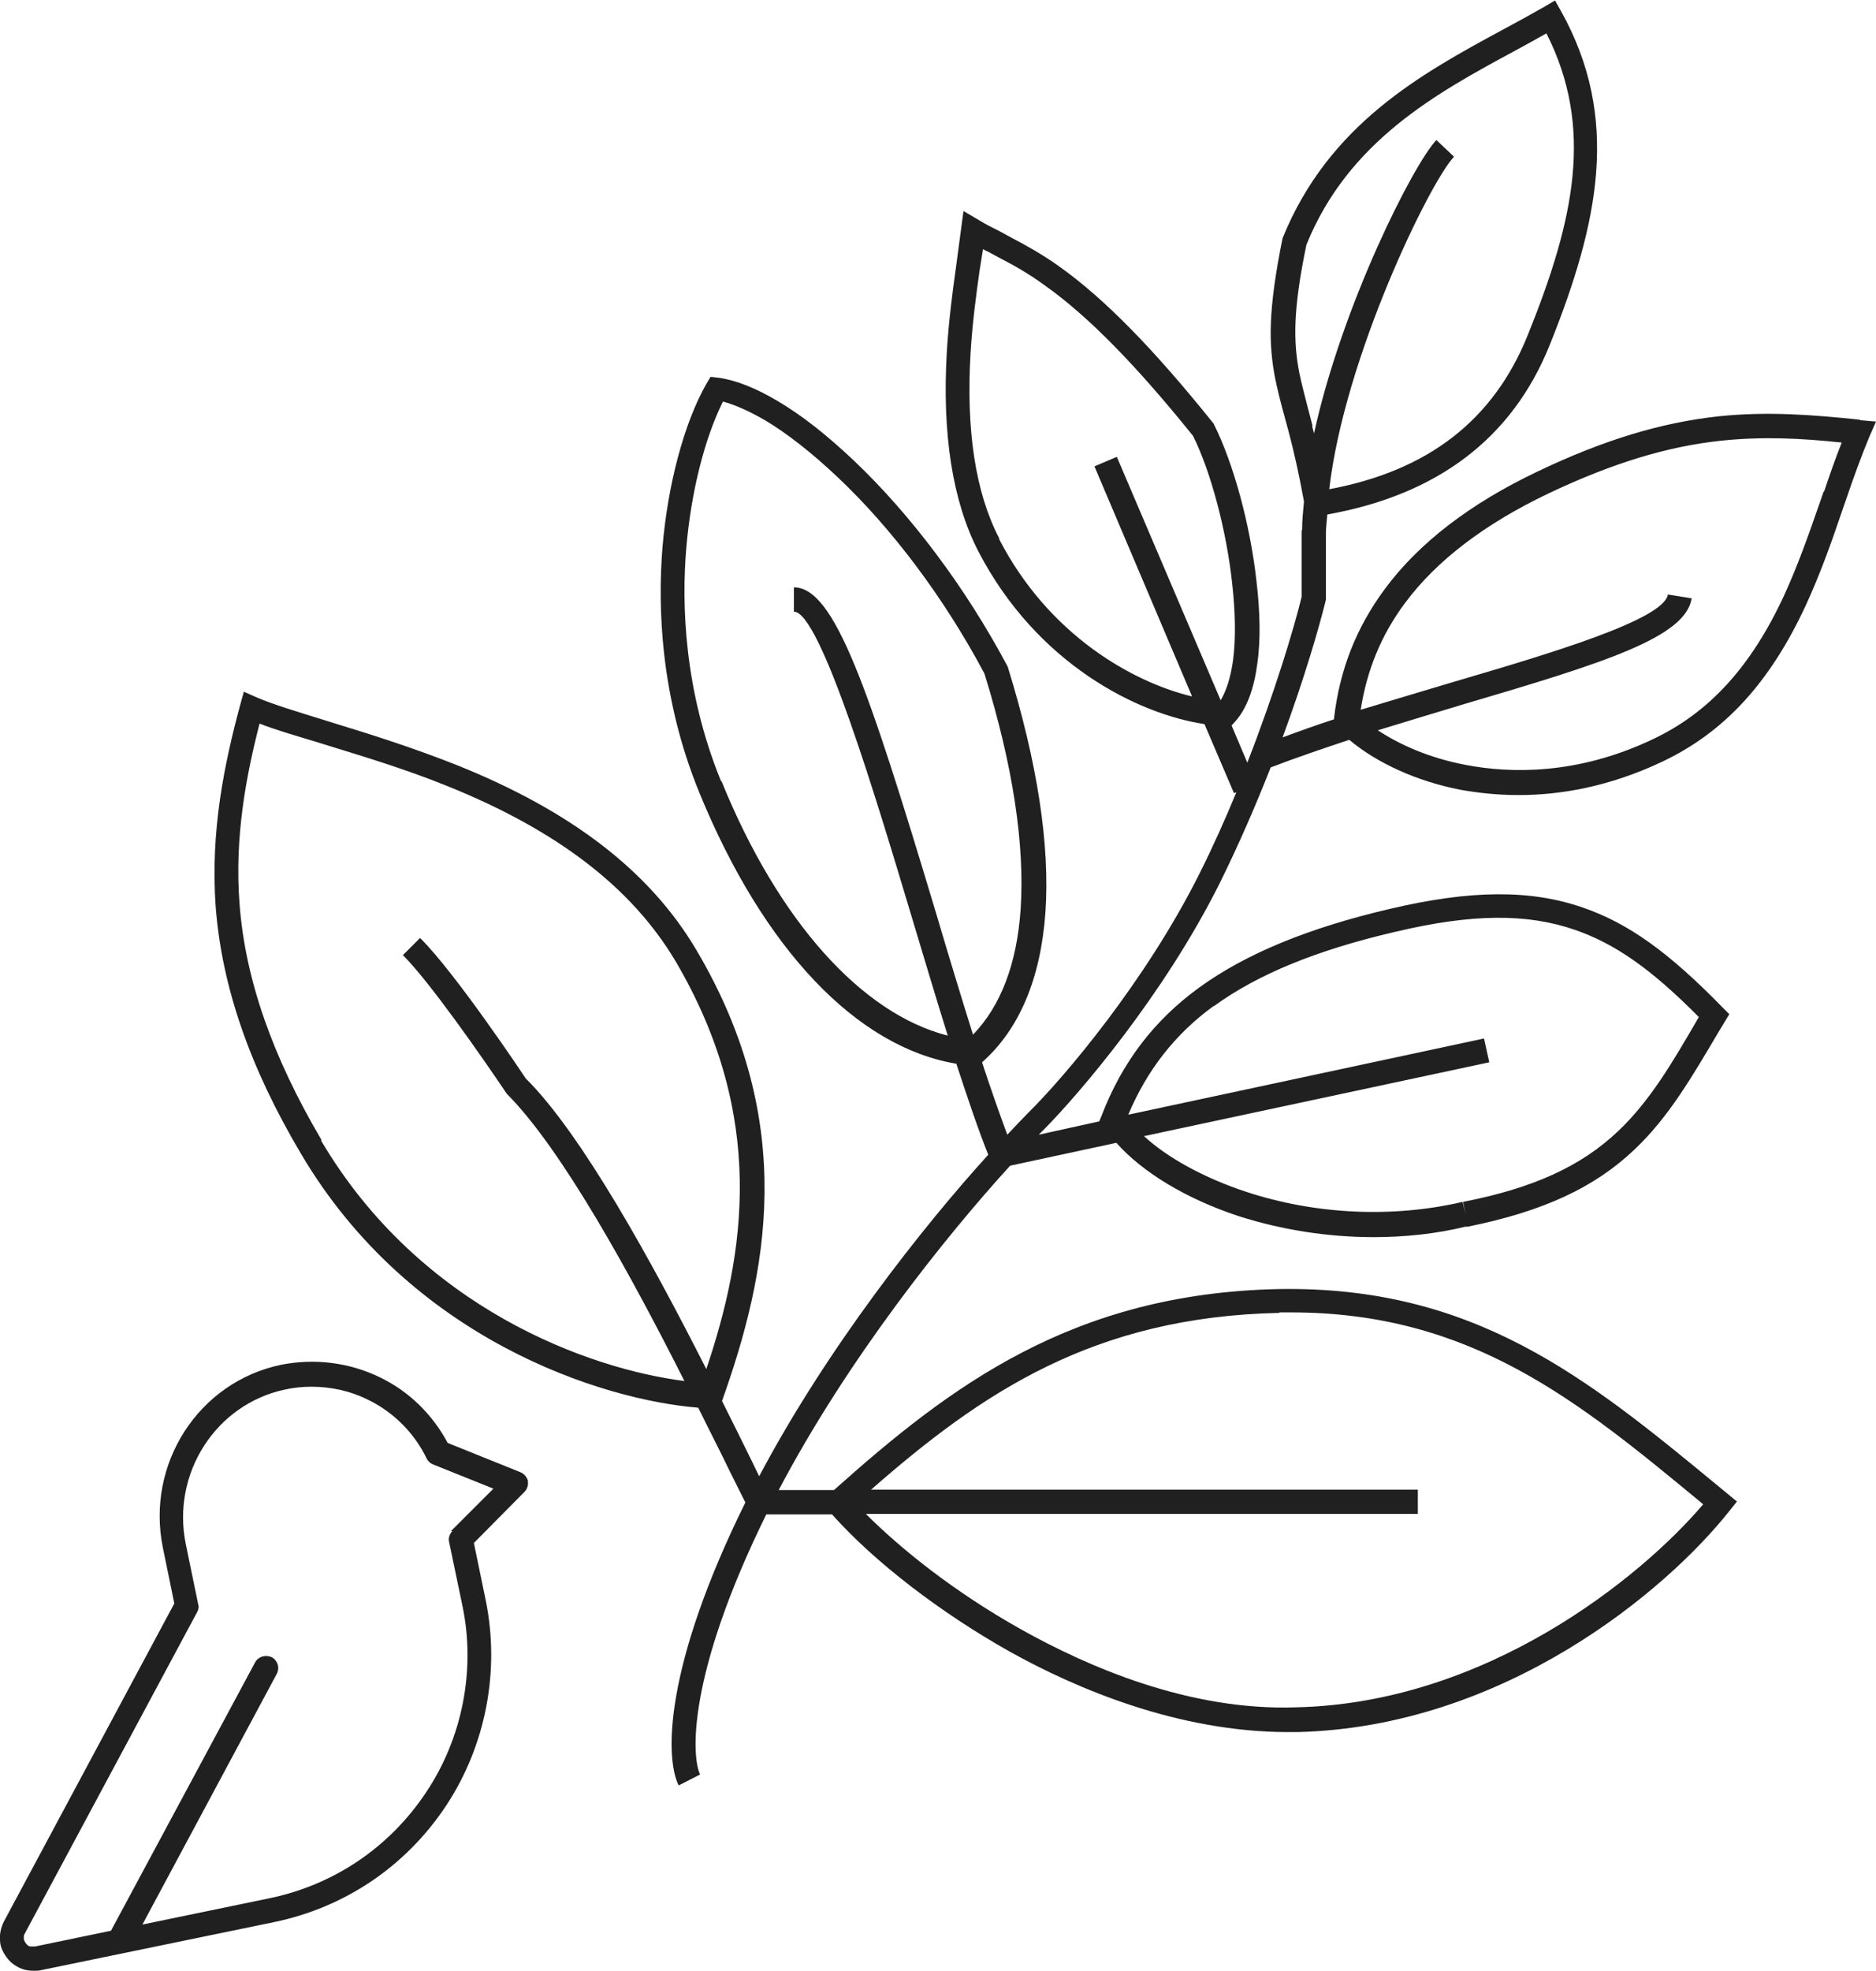<?xml version="1.0" encoding="UTF-8"?>
<svg id="_レイヤー_2" data-name="レイヤー 2" xmlns="http://www.w3.org/2000/svg" viewBox="0 0 39.39 41.37">
  <defs>
    <style>
      .cls-1 {
        fill: none;
      }

      .cls-1, .cls-2 {
        stroke-width: 0px;
      }

      .cls-2 {
        fill: #202020;
      }
    </style>
  </defs>
  <g id="_レイヤー_3" data-name="レイヤー 3">
    <g>
      <path class="cls-2" d="M11.09,31.1c-.02-.08-.07-.15-.15-.19l-1.54-.62c-.32-.6-.82-1.09-1.43-1.38-.64-.31-1.37-.4-2.07-.26-1.73.36-2.84,2.08-2.48,3.84l.24,1.17L.08,40.34c-.06.12-.09.26-.08.38,0,.14.06.26.14.37.08.11.19.19.32.24.08.03.16.04.25.04.05,0,.1,0,.14-.01l4.9-1.01c1.5-.31,2.78-1.18,3.62-2.45.83-1.26,1.13-2.82.83-4.3l-.25-1.21,1.06-1.07c.06-.06.09-.15.07-.23ZM9.5,32.14c-.06.06-.09.15-.07.23l.28,1.34c.28,1.34,0,2.77-.76,3.91-.77,1.16-1.94,1.95-3.3,2.23l-2.66.55,2.82-5.26c.07-.13.02-.28-.1-.35-.13-.06-.28-.02-.35.1l-3.03,5.64-1.59.33s-.08,0-.11,0c-.04-.01-.07-.04-.09-.07-.02-.03-.04-.06-.04-.1,0-.04,0-.07.02-.1l3.62-6.75c.03-.05.04-.11.02-.17l-.26-1.26c-.3-1.48.63-2.93,2.08-3.24.18-.04.37-.06.56-.06.41,0,.82.09,1.18.27.54.26.98.7,1.24,1.24.03.06.08.1.13.12l1.27.51-.89.89Z"/>
      <g>
        <path class="cls-1" d="M16.66,12.84v-.51c.85,0,1.56,2.07,2.97,6.79.26.88.53,1.77.79,2.6.58-.6.92-1.48,1-2.63.1-1.35-.16-3.02-.76-4.95-.85-1.57-1.95-3.04-3.1-4.14-.52-.49-1.04-.9-1.51-1.18-.32-.19-.62-.32-.88-.39-.39.77-.67,1.9-.77,3.07-.1,1.18-.05,2.99.73,4.9,1.2,2.94,2.95,4.88,4.75,5.34-.25-.8-.5-1.64-.75-2.47-.72-2.4-1.92-6.42-2.48-6.43Z"/>
        <path class="cls-1" d="M23.45,9.57l2.18,5.11c.13-.2.22-.48.26-.84.06-.45.05-1.01-.02-1.63-.13-1.11-.46-2.34-.82-3.08-1.2-1.49-2.19-2.5-3.1-3.15-.37-.26-.68-.43-.97-.59l-.24-.13s-.07-.04-.1-.05l-.07.44c-.07.49-.15,1.08-.19,1.72-.1,1.63.1,2.95.6,3.91,1.04,2.01,2.8,3,4.05,3.3l-2.05-4.83.47-.2Z"/>
        <path class="cls-1" d="M8.47,20.05l.36-.36c.74.73,2.16,2.86,2.22,2.95,1.18,1.17,2.65,3.88,3.79,6.1.81-2.43,1.27-5.31-.65-8.57-.91-1.54-2.48-2.74-4.79-3.67-.89-.36-1.76-.63-2.57-.87l-.16-.05c-.46-.14-.87-.27-1.21-.39-.28,1.09-.53,2.38-.42,3.79.12,1.58.68,3.2,1.72,4.95,2.09,3.53,5.64,4.8,7.63,5.05-1.12-2.2-2.58-4.87-3.73-6.03-.53-.79-1.62-2.36-2.18-2.91Z"/>
        <path class="cls-1" d="M30.53,3.29c-.51.53-2.3,4.2-2.62,6.98,2.08-.39,3.44-1.45,4.17-3.24.98-2.43,1.39-4.35.39-6.33-.21.12-.43.24-.65.36-1.65.89-3.51,1.9-4.39,4.08-.28,1.4-.27,2.05-.15,2.68.05.24.11.47.18.74l.1.38s.03.11.04.16c.6-2.7,2.09-5.66,2.57-6.16l.37.35Z"/>
        <path class="cls-1" d="M31.28,22.3l-7.25,1.55c.5.46,1.26.89,2.15,1.17,1.46.48,3.08.55,4.54.21l.06.25-.05-.25c1.48-.29,2.48-.75,3.25-1.48.67-.63,1.14-1.45,1.7-2.4h0c-1-1.01-1.76-1.54-2.6-1.83-1.01-.34-2.17-.33-3.77.04-1.64.38-2.89.89-3.81,1.56-.81.59-1.4,1.35-1.79,2.28l7.47-1.6.11.5Z"/>
        <path class="cls-1" d="M36.13,9.25c-1.13.12-2.29.47-3.64,1.11-1.34.63-2.35,1.41-3.01,2.3-.5.67-.8,1.41-.93,2.24.66-.21,1.33-.41,2-.6,1.95-.57,4.37-1.28,4.45-1.82l.5.08c-.13.81-1.82,1.35-4.81,2.23-.59.17-1.19.35-1.78.54.44.29,1.06.58,1.86.73.9.17,2.31.22,3.91-.54,1.2-.57,2.07-1.53,2.76-3.02.28-.61.5-1.23.74-1.92l.09-.26c.12-.36.24-.7.37-1.03-.85-.08-1.65-.13-2.52-.04Z"/>
        <path class="cls-1" d="M29.77,31.77h-11.59c.72.72,1.84,1.63,3.27,2.43,1.38.77,3.51,1.71,5.77,1.63,3.99-.09,7.23-2.72,8.54-4.26l-.02-.02c-2.6-2.15-4.85-4.01-8.63-4.01-.08,0-.17,0-.25,0-3.92.09-6.27,1.7-8.58,3.71h11.48v.51Z"/>
        <path class="cls-2" d="M39.05,8.81c-.97-.1-1.93-.18-2.97-.07-1.19.13-2.4.49-3.8,1.16-1.41.67-2.49,1.5-3.2,2.46-.6.81-.95,1.69-1.07,2.72v.02c-.37.12-.73.25-1.08.38.45-1.22.76-2.28.91-2.89v-1.4h0c0-.12.02-.26.03-.39,2.3-.41,3.88-1.59,4.67-3.56,1.04-2.59,1.48-4.77.24-7l-.13-.23-.22.13c-.28.16-.57.32-.87.48-1.72.93-3.66,1.99-4.63,4.38-.31,1.53-.29,2.23-.16,2.92.05.25.11.49.2.82l.09.33c.1.38.21.85.32,1.46-.02.2-.04.41-.04.6h-.01v1.4c-.16.66-.56,1.99-1.14,3.48l-.33-.78h0l.08-.09c.24-.27.39-.68.46-1.21.07-.49.06-1.08-.02-1.75-.13-1.16-.48-2.46-.9-3.29-1.26-1.57-2.29-2.62-3.23-3.29-.39-.28-.73-.46-1.03-.62l-.24-.13c-.14-.07-.28-.14-.41-.22l-.34-.2-.16,1.2c-.07.5-.15,1.1-.19,1.76-.1,1.72.12,3.13.66,4.18,1.23,2.37,3.35,3.42,4.75,3.63l.62,1.45.05-.02c-.23.56-.49,1.14-.77,1.7-1.14,2.28-2.85,4.29-3.6,5.03-.13.13-.28.29-.44.46-.17-.46-.35-.97-.53-1.52.78-.69,1.23-1.75,1.33-3.14.1-1.42-.17-3.16-.79-5.16l-.02-.04c-.87-1.63-2.01-3.15-3.21-4.29-.56-.53-1.09-.95-1.6-1.25-.45-.27-.88-.44-1.24-.49l-.17-.02-.09.15c-.47.83-.81,2.12-.92,3.43-.1,1.24-.05,3.13.77,5.14,1.35,3.3,3.31,5.35,5.4,5.7.23.7.45,1.36.67,1.91-1.37,1.51-3.38,4.05-4.81,6.75l-.15-.31c-.18-.37-.4-.81-.63-1.27.94-2.64,1.62-5.82-.54-9.47-.97-1.64-2.61-2.91-5.03-3.88-.91-.36-1.79-.64-2.61-.89l-.16-.05c-.58-.18-1.08-.33-1.43-.48l-.27-.12-.08.29c-.32,1.19-.63,2.63-.51,4.24.13,1.66.71,3.35,1.79,5.17,2.3,3.9,6.33,5.17,8.34,5.33.24.49.48.95.67,1.35l.32.64c-1.71,3.46-1.69,5.36-1.4,5.94l.45-.23c-.18-.37-.28-2.07,1.39-5.46h1.38c.88.99,2.27,2.06,3.73,2.88,1.4.78,3.54,1.69,5.85,1.69.06,0,.12,0,.18,0,4.34-.1,7.75-2.96,9.08-4.64l.16-.2-.4-.33c-2.74-2.26-5.11-4.2-9.22-4.13-4.33.09-6.9,2.04-9.34,4.22h-1.16c1.44-2.74,3.5-5.32,4.86-6.81l2.23-.48c.54.61,1.45,1.17,2.57,1.54.91.29,1.88.44,2.83.44.66,0,1.32-.07,1.93-.22h.05c1.58-.32,2.66-.82,3.5-1.62.72-.68,1.21-1.53,1.79-2.51l.2-.33-.14-.14c-1.13-1.16-1.98-1.77-2.94-2.1-1.1-.38-2.35-.37-4.05.03-1.71.4-3.02.94-4,1.65-.95.69-1.62,1.57-2.05,2.69l-.05.12h0s-1.27.28-1.27.28c.03-.03.08-.08.11-.11.76-.77,2.52-2.83,3.69-5.17.4-.81.76-1.64,1.07-2.43.52-.2,1.08-.39,1.65-.58.57.48,1.41.87,2.34,1.05.34.06.75.11,1.22.11.86,0,1.89-.17,3.01-.7,1.31-.62,2.26-1.66,3.01-3.27.29-.63.52-1.26.76-1.97l.09-.26c.16-.47.32-.91.49-1.32l.14-.32-.34-.03ZM27.56,8.94l-.1-.38c-.07-.27-.13-.5-.18-.74-.12-.63-.14-1.28.15-2.68.88-2.18,2.74-3.19,4.39-4.08.22-.12.44-.24.65-.36,1,1.98.59,3.9-.39,6.33-.72,1.79-2.09,2.85-4.17,3.24.32-2.78,2.12-6.46,2.62-6.98l-.37-.35c-.48.5-1.98,3.46-2.57,6.16-.01-.05-.03-.11-.04-.16ZM20.98,11.3c-.5-.96-.7-2.28-.6-3.91.04-.64.12-1.23.19-1.72l.07-.44s.07.04.1.05l.24.13c.29.15.6.32.97.59.9.64,1.9,1.66,3.1,3.15.37.74.7,1.98.82,3.08.07.62.08,1.18.02,1.63-.05.36-.14.64-.26.84l-2.18-5.11-.47.2,2.05,4.83c-1.25-.3-3.01-1.29-4.05-3.3ZM15.14,16.4c-.78-1.91-.83-3.72-.73-4.9.1-1.16.38-2.29.77-3.07.26.07.55.2.88.39.47.28.99.69,1.51,1.18,1.16,1.09,2.26,2.56,3.1,4.14.6,1.93.85,3.6.76,4.95-.08,1.15-.42,2.03-1,2.63-.26-.83-.53-1.72-.79-2.6-1.42-4.72-2.12-6.79-2.97-6.79v.51c.56,0,1.76,4.03,2.48,6.43.25.83.5,1.67.75,2.47-1.8-.46-3.55-2.39-4.75-5.34ZM6.75,23.93c-1.03-1.75-1.6-3.37-1.72-4.95-.11-1.41.14-2.7.42-3.79.33.13.75.25,1.21.39l.16.05c.81.25,1.68.51,2.57.87,2.31.93,3.87,2.13,4.79,3.67,1.92,3.26,1.47,6.14.65,8.57-1.13-2.23-2.61-4.93-3.79-6.1-.06-.09-1.48-2.22-2.22-2.95l-.36.36c.56.56,1.65,2.12,2.18,2.91,1.16,1.16,2.62,3.83,3.73,6.03-1.99-.25-5.55-1.52-7.63-5.05ZM25.49,21.12c.92-.67,2.17-1.18,3.81-1.56,1.6-.38,2.76-.39,3.77-.04.84.29,1.6.82,2.6,1.83h0c-.55.95-1.03,1.77-1.7,2.4-.77.73-1.77,1.19-3.25,1.48l.05.25-.06-.25c-1.46.34-3.08.27-4.54-.21-.88-.29-1.65-.71-2.15-1.17l7.25-1.55-.11-.5-7.47,1.6c.39-.93.98-1.69,1.79-2.28ZM26.86,27.55c.09,0,.17,0,.25,0,3.78,0,6.03,1.86,8.63,4.01l.02.02c-1.31,1.54-4.55,4.17-8.54,4.26-2.26.08-4.39-.86-5.77-1.63-1.43-.8-2.55-1.71-3.27-2.43h11.59v-.51h-11.48c2.31-2.02,4.66-3.63,8.58-3.71ZM38.29,10.32l-.09.26c-.24.69-.46,1.31-.74,1.92-.69,1.49-1.57,2.46-2.76,3.02-1.6.76-3.01.71-3.91.54-.8-.15-1.42-.44-1.86-.73.59-.18,1.18-.36,1.78-.54,2.99-.88,4.68-1.41,4.81-2.23l-.5-.08c-.08.53-2.51,1.25-4.45,1.82-.67.2-1.34.4-2,.6.13-.83.43-1.57.93-2.24.66-.89,1.67-1.66,3.01-2.3,1.35-.64,2.5-.99,3.64-1.11.87-.09,1.67-.05,2.52.04-.13.33-.25.67-.37,1.03Z"/>
      </g>
    </g>
  </g>
</svg>